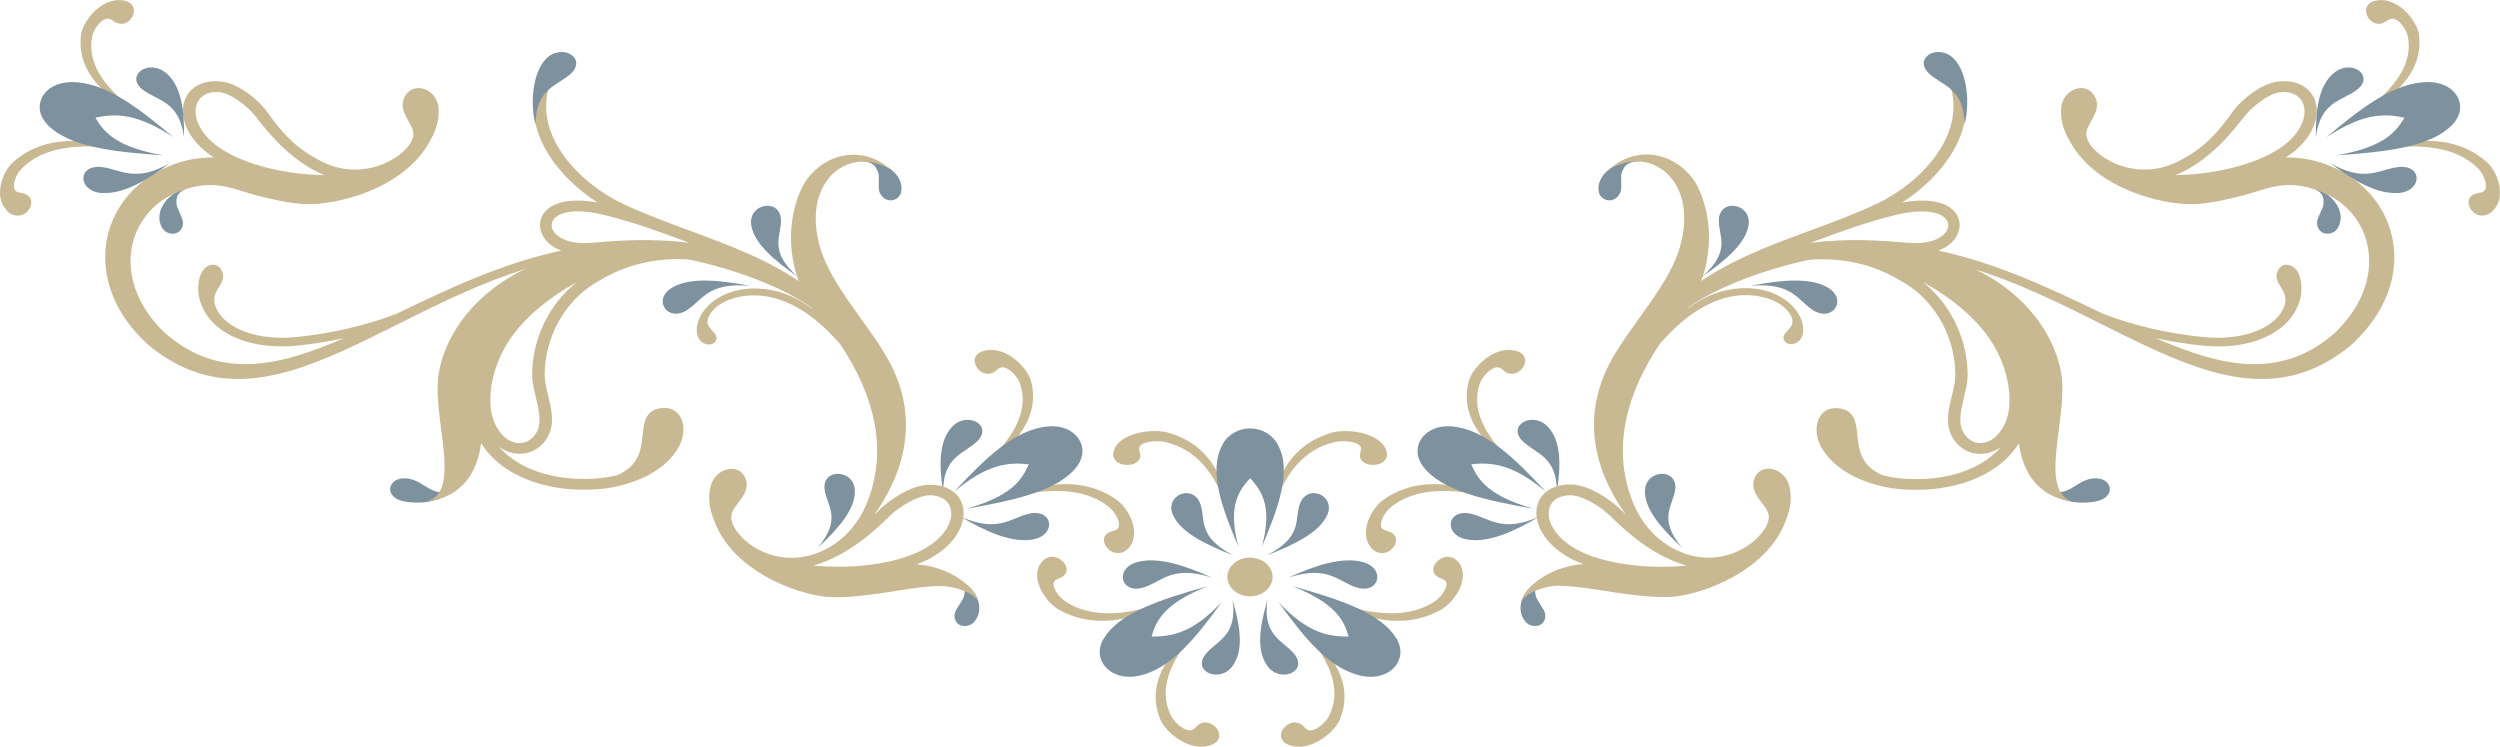 <svg width="154" height="46" viewBox="0 0 154 46" fill="none" xmlns="http://www.w3.org/2000/svg">
<path d="M68.667 27.6C69.2 26.592 71.096 26.399 71.978 26.653C75.299 27.635 75.606 30.641 76.098 33.043C75.514 30.738 74.581 27.88 71.793 27.232C71.281 27.118 70.625 27.197 70.358 27.363C69.928 27.626 70.399 27.898 70.184 28.292C69.969 28.687 69.272 28.722 68.893 28.511C68.636 28.362 68.442 28.047 68.677 27.6L68.667 27.6Z" fill="#C9B993"/>
<path d="M85.333 27.6C84.8 26.592 82.904 26.399 82.032 26.653C78.712 27.635 78.404 30.641 77.912 33.043C78.496 30.738 79.429 27.88 82.217 27.232C82.73 27.118 83.385 27.197 83.652 27.363C84.082 27.626 83.611 27.898 83.826 28.292C84.041 28.687 84.738 28.722 85.118 28.511C85.374 28.362 85.569 28.047 85.333 27.6Z" fill="#C9B993"/>
<path d="M81.756 31.719C81.295 32.771 79.808 33.525 78.035 34.208C80.29 33.051 79.716 32 80.075 31.027C80.546 29.773 82.299 30.51 81.756 31.728L81.756 31.719Z" fill="#7D919E"/>
<path d="M72.254 31.719C72.716 32.771 74.202 33.525 75.975 34.208C73.72 33.051 74.294 32 73.935 31.027C73.474 29.773 71.711 30.51 72.254 31.728L72.254 31.719Z" fill="#7D919E"/>
<path d="M75.299 27.389C76.026 26.057 77.984 26.057 78.712 27.389C79.593 28.985 78.763 31.237 77.728 33.691C78.363 31.342 77.82 30.326 77.01 29.458C76.19 30.326 75.657 31.342 76.293 33.691C75.247 31.237 74.427 28.985 75.309 27.389L75.299 27.389Z" fill="#7D919E"/>
<path d="M89.935 34.761C90.529 35.742 89.535 37.136 88.756 37.565C85.804 39.195 82.842 37.53 80.331 36.373C82.811 37.407 86.02 38.547 88.336 37.074C88.756 36.803 89.084 36.312 89.105 36.023C89.125 35.567 88.582 35.725 88.356 35.33C88.131 34.936 88.531 34.454 88.951 34.331C89.248 34.243 89.658 34.313 89.925 34.752L89.935 34.761Z" fill="#C9B993"/>
<path d="M79.624 45.962C80.874 46.225 82.227 45.076 82.535 44.323C83.693 41.483 81.11 39.414 79.204 37.6C80.956 39.423 83.006 41.816 81.879 44.086C81.674 44.498 81.192 44.892 80.864 44.971C80.362 45.094 80.403 44.612 79.901 44.516C79.398 44.419 78.937 44.866 78.906 45.243C78.876 45.506 79.05 45.839 79.614 45.953L79.624 45.962Z" fill="#C9B993"/>
<path d="M78.056 41.001C77.379 40.037 77.594 38.573 78.076 36.96C77.748 39.187 79.06 39.458 79.737 40.3C80.598 41.386 78.835 42.114 78.056 41.001Z" fill="#7D919E"/>
<path d="M83.939 34.62C82.689 34.287 81.079 34.804 79.347 35.584C81.797 34.787 82.422 35.821 83.539 36.18C84.974 36.645 85.394 35.006 83.939 34.62Z" fill="#7D919E"/>
<path d="M86.03 39.344C86.799 40.659 85.589 41.974 83.918 41.641C81.909 41.246 80.352 39.3 78.742 37.074C80.505 38.959 81.776 39.222 83.068 39.213C82.781 38.126 82.176 37.136 79.624 36.11C82.525 36.925 85.107 37.767 86.02 39.344L86.03 39.344Z" fill="#7D919E"/>
<path d="M64.065 34.761C63.471 35.742 64.465 37.136 65.244 37.565C68.196 39.195 71.158 37.53 73.669 36.373C71.189 37.407 67.98 38.547 65.664 37.074C65.244 36.803 64.916 36.312 64.895 36.023C64.875 35.567 65.418 35.725 65.644 35.33C65.869 34.936 65.469 34.454 65.049 34.331C64.752 34.243 64.342 34.313 64.075 34.752L64.065 34.761Z" fill="#C9B993"/>
<path d="M74.386 45.962C73.136 46.225 71.783 45.076 71.475 44.323C70.317 41.483 72.9 39.414 74.807 37.6C73.054 39.423 71.004 41.816 72.131 44.086C72.336 44.498 72.818 44.892 73.146 44.971C73.648 45.094 73.607 44.612 74.11 44.516C74.612 44.419 75.073 44.866 75.104 45.243C75.135 45.506 74.96 45.839 74.397 45.953L74.386 45.962Z" fill="#C9B993"/>
<path d="M75.944 41.001C76.621 40.037 76.406 38.573 75.924 36.96C76.252 39.187 74.94 39.458 74.263 40.3C73.402 41.386 75.165 42.114 75.944 41.001Z" fill="#7D919E"/>
<path d="M70.071 34.62C71.322 34.287 72.931 34.804 74.663 35.584C72.213 34.787 71.588 35.821 70.471 36.18C69.036 36.645 68.616 35.006 70.071 34.62Z" fill="#7D919E"/>
<path d="M67.98 39.344C67.212 40.659 68.421 41.974 70.092 41.641C72.101 41.246 73.659 39.3 75.268 37.074C73.505 38.959 72.234 39.222 70.942 39.213C71.23 38.126 71.834 37.136 74.386 36.11C71.486 36.925 68.903 37.767 67.991 39.344L67.98 39.344Z" fill="#7D919E"/>
<path d="M78.394 35.541C78.394 34.883 77.769 34.349 77 34.349C76.231 34.349 75.606 34.883 75.606 35.541C75.606 36.198 76.231 36.733 77 36.733C77.769 36.733 78.394 36.198 78.394 35.541Z" fill="#C9B993"/>
<path d="M95.254 35.611C94.506 35.979 94.496 36.277 94.619 36.759C94.66 36.917 95.019 37.434 95.091 37.574C95.203 37.776 95.224 38.021 95.132 38.222C94.916 38.678 94.281 38.652 93.973 38.301C93.246 37.46 93.85 36.031 95.244 35.611L95.254 35.611Z" fill="#7D919E"/>
<path d="M101.332 30.203C101.281 31.325 102.296 32.517 103.618 33.744C102.081 31.921 103.075 31.149 103.198 30.124C103.331 28.818 101.384 28.906 101.332 30.203Z" fill="#7D919E"/>
<path d="M107.718 13.822C107.872 12.525 105.955 12.2 105.883 13.515C105.832 14.532 106.693 15.426 104.858 17.038C106.375 15.987 107.585 14.935 107.718 13.813L107.718 13.822Z" fill="#7D919E"/>
<path d="M93.153 21.561C91.872 21.421 90.683 22.7 90.478 23.472C89.72 26.408 92.559 28.204 94.691 29.817C92.702 28.178 90.345 26.005 91.155 23.638C91.308 23.209 91.729 22.77 92.046 22.665C92.538 22.49 92.559 22.981 93.061 23.025C93.574 23.069 93.963 22.586 93.953 22.201C93.953 21.938 93.727 21.631 93.153 21.57L93.153 21.561Z" fill="#C9B993"/>
<path d="M84.421 33.691C83.703 32.78 84.492 31.29 85.21 30.79C87.926 28.879 91.083 30.238 93.738 31.141C91.134 30.361 87.803 29.546 85.692 31.228C85.302 31.535 85.046 32.061 85.066 32.35C85.097 32.806 85.62 32.604 85.897 32.964C86.173 33.332 85.845 33.858 85.435 34.016C85.148 34.121 84.738 34.103 84.41 33.691L84.421 33.691Z" fill="#C9B993"/>
<path d="M90.396 33.235C91.688 33.446 93.215 32.771 94.824 31.824C92.497 32.858 91.739 31.894 90.581 31.64C89.094 31.325 88.9 32.99 90.396 33.235Z" fill="#7D919E"/>
<path d="M95.377 26.32C96.177 27.205 96.156 28.687 95.9 30.334C95.931 28.091 94.578 27.95 93.799 27.179C92.795 26.18 94.455 25.286 95.377 26.32Z" fill="#7D919E"/>
<path d="M89.474 26.268C87.762 26.101 86.737 27.53 87.68 28.757C88.808 30.229 91.483 30.816 94.475 31.342C91.8 30.58 91.073 29.651 90.632 28.599C91.923 28.459 93.215 28.599 95.224 30.291C93.328 28.248 91.513 26.469 89.463 26.268L89.474 26.268Z" fill="#7D919E"/>
<path d="M98.483 11.815C98.565 12.253 99.119 12.525 99.549 12.2C99.744 12.051 99.857 11.832 99.867 11.604C99.887 11.455 99.836 10.851 99.887 10.693C100.041 10.211 100.205 9.957 101.066 9.922C99.6 9.746 98.288 10.772 98.483 11.806L98.483 11.815Z" fill="#7D919E"/>
<path d="M96.095 36.093C97.161 36.093 98.821 36.408 99.897 36.557C100.636 36.654 101.958 36.838 103.054 36.759C104.951 36.592 108.804 35.172 109.973 32.149C110.178 31.623 110.444 30.922 110.229 29.966C109.963 28.809 108.487 28.468 108.087 29.44C107.656 30.483 108.958 31.088 108.958 31.833C108.958 32.99 106.519 35.137 103.669 34.059C102.388 33.569 101.189 32.526 100.533 30.808C99.262 27.477 100.267 24.103 102.275 21.14C102.45 20.947 102.624 20.763 102.767 20.614C103.68 19.65 105.186 18.45 106.908 18.222C108.343 18.038 109.747 18.493 110.28 19.37C110.813 20.255 109.624 20.413 109.901 20.965C110.147 21.473 111.408 21.184 110.998 19.808C110.68 18.73 109.204 17.503 106.837 17.792C105.689 17.932 104.756 18.415 103.926 19.037C106.242 15.461 105.033 12.025 104.284 11.017C103.034 9.343 100.748 8.94 99.078 10.474C101.671 8.852 104.571 11.105 103.536 15.014C102.942 17.459 100.451 19.983 99.242 22.218C98.606 23.401 96.823 27.021 100.144 31.693C100 31.553 99.877 31.43 99.764 31.325C99.18 30.764 97.858 29.861 96.782 29.843C94.045 29.8 93.779 32.885 96.864 34.462C97.079 34.568 97.304 34.655 97.53 34.743C95.172 34.944 93.891 36.356 93.748 36.978C94.301 36.312 95.418 36.084 96.095 36.075L96.095 36.093ZM97.253 33.91C94.844 32.675 94.896 30.483 96.761 30.51C97.448 30.518 98.565 31.167 99.18 31.772C99.959 32.543 101.701 34.226 103.895 34.839C101.691 35.059 99.006 34.804 97.253 33.919L97.253 33.91Z" fill="#C9B993"/>
<path d="M111.695 19.107C110.721 18.511 110.434 17.372 107.82 17.608C109.727 17.24 111.439 17.082 112.546 17.687C113.837 18.388 112.945 19.869 111.695 19.116L111.695 19.107Z" fill="#7D919E"/>
<path d="M142.31 11.543C143.11 11.823 143.161 12.113 143.12 12.612C143.11 12.77 142.823 13.322 142.782 13.471C142.7 13.682 142.71 13.927 142.843 14.12C143.12 14.54 143.745 14.453 143.991 14.067C144.586 13.147 143.755 11.806 142.31 11.543Z" fill="#7D919E"/>
<path d="M145.129 11.131C144.534 10.675 142.966 9.659 140.793 9.702C140.834 9.676 140.886 9.659 140.927 9.624C143.745 7.704 142.997 4.68 140.291 5.031C139.225 5.171 138.026 6.197 137.565 6.836C136.755 7.958 135.925 9.08 134.111 9.974C131.405 11.306 128.699 9.518 128.525 8.37C128.402 7.634 129.601 6.88 129.017 5.899C128.463 4.978 127.059 5.487 126.967 6.661C126.895 7.634 127.274 8.3 127.551 8.791C129.181 11.657 133.219 12.63 135.125 12.577C136.232 12.542 137.513 12.2 138.221 12.025C138.825 11.867 139.584 11.569 140.363 11.447C142.044 11.184 143.591 12.043 144.063 12.393C146.41 14.102 146.81 17.661 143.796 20.535C140.476 23.41 136.878 22.604 132.799 20.834C133.752 21.035 134.715 21.193 135.679 21.289C139.03 21.613 141.316 20.255 141.726 18.265C141.818 17.801 141.808 16.872 141.306 16.477C140.927 16.18 140.383 16.25 140.25 16.889C140.127 17.503 140.875 17.854 140.773 18.581C140.609 19.834 138.733 21.053 135.74 20.763C133.567 20.553 131.353 20.036 129.529 19.317C126.454 17.845 123.113 16.232 119.402 15.434C121.493 14.698 121.319 11.727 117.178 12.472C119.638 10.886 122.149 7.853 120.663 4.531C120.643 4.47 120.591 4.426 120.52 4.4C120.458 4.374 120.376 4.374 120.315 4.4L120.038 4.496C119.935 4.531 119.894 4.628 119.925 4.715C121.504 8.169 118.193 11.315 115.702 12.507C114.329 13.165 112.874 13.699 111.469 14.216C110.25 14.663 108.989 15.128 107.769 15.68C106.345 16.311 104.131 17.485 102.644 19.107C102.111 19.694 101.742 20.325 101.394 21.035C100.984 21.859 101.353 21.684 101.763 21.123C102.337 20.325 103.567 19.273 103.905 19.037C105.945 17.363 112.187 15.207 116.379 15.592C128.207 16.25 136.581 27.942 144.75 21.324C148.583 17.924 148.101 13.41 145.119 11.131L145.129 11.131ZM117.64 14.961C115.907 14.821 113.888 14.654 111.541 14.961C111.674 14.909 111.808 14.847 111.941 14.803C113.396 14.26 115.077 13.655 116.727 13.252C121.104 12.183 120.796 15.224 117.64 14.961ZM140.455 9.115C138.856 10.202 136.232 10.754 134.018 10.789C136.099 9.939 137.565 8.063 138.221 7.213C138.743 6.547 139.748 5.776 140.424 5.688C142.259 5.452 142.659 7.625 140.465 9.115L140.455 9.115Z" fill="#C9B993"/>
<path d="M121.012 7.652C120.981 5.408 119.638 5.285 118.829 4.531C117.804 3.55 119.433 2.629 120.386 3.646C121.206 4.514 121.35 6.416 121.012 7.652Z" fill="#7D919E"/>
<path d="M146.636 1.45906e-05C147.927 1.47078e-05 148.921 1.385 149.014 2.174C149.352 5.162 146.277 6.661 143.93 8.037C146.144 6.617 148.788 4.707 148.327 2.27C148.235 1.823 147.876 1.35 147.589 1.21C147.128 0.982 147.035 1.472 146.523 1.464C146.01 1.464 145.693 0.929 145.754 0.552C145.805 0.289 146.062 0.009 146.636 0.009L146.636 1.45906e-05Z" fill="#C9B993"/>
<path d="M153.575 12.963C154.425 12.13 153.841 10.57 153.206 10C150.776 7.827 147.456 8.844 144.688 9.466C147.384 8.957 150.807 8.493 152.662 10.395C153.001 10.737 153.185 11.289 153.124 11.569C153.021 12.016 152.539 11.762 152.211 12.095C151.883 12.428 152.14 12.989 152.519 13.191C152.785 13.331 153.195 13.348 153.585 12.972L153.575 12.963Z" fill="#C9B993"/>
<path d="M147.702 11.885C146.4 11.964 144.965 11.122 143.509 10.027C145.672 11.298 146.564 10.421 147.743 10.29C149.27 10.132 149.219 11.806 147.702 11.894L147.702 11.885Z" fill="#7D919E"/>
<path d="M143.745 4.505C142.823 5.303 142.638 6.766 142.659 8.44C142.946 6.214 144.299 6.214 145.19 5.53C146.328 4.645 144.821 3.585 143.745 4.514L143.745 4.505Z" fill="#7D919E"/>
<path d="M149.618 5.057C151.33 5.075 152.15 6.591 151.033 7.713C149.7 9.063 146.964 9.361 143.919 9.571C146.687 9.089 147.538 8.248 148.112 7.248C146.851 6.977 145.549 6.977 143.315 8.449C145.488 6.617 147.538 5.04 149.608 5.057L149.618 5.057Z" fill="#7D919E"/>
<path d="M128.935 29.467C127.746 29.616 127.561 30.703 125.88 30.212C126.864 30.781 127.674 31.088 128.965 30.913C130.472 30.711 130.134 29.326 128.924 29.475L128.935 29.467Z" fill="#7D919E"/>
<path d="M126.967 22.963C126.434 19.957 123.687 16.591 118.511 15.54C116.922 15.215 112.853 14.838 110.014 15.478C108.651 15.785 107.677 16.136 107.164 16.381C106.611 16.644 106.611 16.784 107.287 16.6C107.995 16.407 109.02 16.232 110.014 16.118C110.824 16.022 111.603 15.969 112.177 15.969C114.893 15.969 116.543 16.959 117.332 17.442C119.228 18.59 120.458 20.807 120.448 23.104C120.448 24.252 119.556 25.733 120.274 26.951C120.909 28.038 122.231 28.275 123.267 27.53C121.821 29.177 119.32 29.703 116.973 29.458C116.645 29.423 116.307 29.361 115.959 29.274C114.606 28.678 114.503 27.67 114.411 26.785C114.339 26.057 114.257 25.312 113.355 25.163C111.992 24.935 111.603 26.355 112.115 27.398C112.956 29.125 115.21 29.94 116.881 30.115C119.156 30.352 121.34 29.887 122.867 28.844C123.492 28.415 123.994 27.898 124.363 27.311C124.609 29.046 125.45 30.597 127.735 30.913C125.45 30.308 127.448 25.663 126.967 22.972L126.967 22.963ZM118.47 17.389C120.11 18.274 121.463 19.414 122.324 20.544C123.789 22.464 124.056 24.778 123.554 25.978C122.908 27.53 121.534 27.652 120.95 26.653C120.397 25.715 121.206 24.269 121.206 23.095C121.206 20.886 120.151 18.73 118.47 17.389Z" fill="#C9B993"/>
<path d="M58.735 35.611C59.483 35.979 59.494 36.277 59.371 36.759C59.33 36.917 58.971 37.434 58.899 37.574C58.786 37.776 58.766 38.021 58.858 38.222C59.074 38.678 59.709 38.652 60.016 38.301C60.744 37.46 60.139 36.031 58.745 35.611L58.735 35.611Z" fill="#7D919E"/>
<path d="M52.657 30.203C52.709 31.325 51.694 32.517 50.372 33.744C51.909 31.921 50.915 31.149 50.792 30.124C50.659 28.818 52.606 28.906 52.657 30.203Z" fill="#7D919E"/>
<path d="M46.272 13.822C46.118 12.525 48.035 12.2 48.106 13.515C48.158 14.532 47.297 15.426 49.131 17.038C47.614 15.987 46.405 14.935 46.272 13.813L46.272 13.822Z" fill="#7D919E"/>
<path d="M60.836 21.561C62.118 21.421 63.307 22.7 63.512 23.472C64.27 26.408 61.431 28.204 59.299 29.817C61.287 28.178 63.645 26.005 62.835 23.638C62.681 23.209 62.261 22.77 61.943 22.665C61.451 22.49 61.431 22.981 60.929 23.025C60.416 23.069 60.027 22.586 60.037 22.201C60.037 21.938 60.262 21.631 60.836 21.57L60.836 21.561Z" fill="#C9B993"/>
<path d="M69.579 33.691C70.297 32.78 69.508 31.29 68.79 30.79C66.074 28.879 62.917 30.238 60.262 31.141C62.866 30.361 66.197 29.546 68.308 31.228C68.688 31.535 68.954 32.061 68.934 32.35C68.903 32.806 68.38 32.604 68.103 32.964C67.827 33.332 68.155 33.858 68.565 34.016C68.852 34.121 69.262 34.103 69.59 33.691L69.579 33.691Z" fill="#C9B993"/>
<path d="M63.594 33.235C62.302 33.446 60.775 32.771 59.166 31.824C61.492 32.858 62.251 31.894 63.409 31.64C64.895 31.325 65.09 32.99 63.594 33.235Z" fill="#7D919E"/>
<path d="M58.623 26.32C57.823 27.205 57.843 28.687 58.1 30.334C58.069 28.091 59.422 27.95 60.201 27.179C61.205 26.18 59.545 25.286 58.623 26.32Z" fill="#7D919E"/>
<path d="M64.526 26.268C66.238 26.101 67.263 27.53 66.32 28.757C65.192 30.229 62.517 30.816 59.525 31.342C62.2 30.58 62.927 29.651 63.368 28.599C62.077 28.459 60.785 28.599 58.776 30.291C60.672 28.248 62.487 26.469 64.537 26.268L64.526 26.268Z" fill="#7D919E"/>
<path d="M55.517 11.815C55.435 12.253 54.881 12.525 54.451 12.2C54.256 12.051 54.144 11.832 54.133 11.604C54.113 11.455 54.164 10.851 54.113 10.693C53.959 10.211 53.795 9.957 52.934 9.922C54.4 9.746 55.712 10.772 55.517 11.806L55.517 11.815Z" fill="#7D919E"/>
<path d="M60.252 36.995C60.109 36.373 58.838 34.962 56.47 34.761C56.696 34.673 56.931 34.585 57.136 34.48C60.221 32.902 59.955 29.817 57.218 29.861C56.142 29.879 54.82 30.781 54.236 31.342C54.123 31.447 54 31.57 53.856 31.71C57.167 27.039 55.394 23.419 54.758 22.236C53.549 19.992 51.058 17.468 50.464 15.031C49.429 11.114 52.329 8.861 54.922 10.491C53.252 8.957 50.966 9.352 49.716 11.035C48.967 12.034 47.758 15.478 50.074 19.054C49.254 18.432 48.311 17.95 47.163 17.81C44.786 17.529 43.32 18.756 43.002 19.826C42.582 21.21 43.853 21.5 44.099 20.983C44.376 20.422 43.187 20.264 43.72 19.387C44.253 18.502 45.657 18.046 47.092 18.239C48.814 18.467 50.32 19.668 51.233 20.632C51.376 20.781 51.54 20.965 51.725 21.158C53.733 24.12 54.738 27.495 53.467 30.825C52.811 32.543 51.612 33.577 50.361 34.059C47.481 35.155 45.042 33.008 45.042 31.842C45.042 31.097 46.343 30.483 45.913 29.449C45.513 28.476 44.037 28.818 43.771 29.975C43.545 30.93 43.822 31.631 44.027 32.157C45.196 35.19 49.049 36.601 50.946 36.768C52.053 36.855 53.375 36.662 54.102 36.566C55.168 36.417 56.839 36.093 57.905 36.101C58.581 36.101 59.699 36.338 60.252 37.004L60.252 36.995ZM50.105 34.839C52.298 34.226 54.041 32.543 54.82 31.772C55.435 31.176 56.562 30.527 57.239 30.51C59.094 30.483 59.156 32.683 56.747 33.91C54.994 34.804 52.309 35.059 50.105 34.831L50.105 34.839Z" fill="#C9B993"/>
<path d="M42.305 19.107C43.279 18.511 43.566 17.372 46.179 17.608C44.273 17.24 42.561 17.082 41.455 17.687C40.163 18.388 41.055 19.869 42.305 19.116L42.305 19.107Z" fill="#7D919E"/>
<path d="M11.69 11.543C10.89 11.823 10.839 12.113 10.88 12.612C10.89 12.77 11.177 13.322 11.218 13.471C11.3 13.682 11.29 13.927 11.157 14.12C10.88 14.54 10.255 14.453 10.009 14.067C9.414 13.147 10.245 11.806 11.69 11.543Z" fill="#7D919E"/>
<path d="M9.23 21.324C17.399 27.942 25.762 16.25 37.601 15.592C41.793 15.207 48.025 17.363 50.074 19.037C50.413 19.273 51.632 20.325 52.217 21.123C52.627 21.684 52.995 21.859 52.586 21.035C52.227 20.325 51.868 19.694 51.335 19.107C49.849 17.477 47.625 16.311 46.21 15.68C44.991 15.136 43.73 14.672 42.51 14.216C41.106 13.699 39.651 13.165 38.277 12.507C35.776 11.315 32.476 8.169 34.054 4.715C34.095 4.628 34.054 4.531 33.941 4.496L33.665 4.4C33.593 4.374 33.521 4.374 33.46 4.4C33.388 4.426 33.337 4.47 33.316 4.531C31.83 7.853 34.341 10.886 36.801 12.472C32.66 11.727 32.486 14.707 34.577 15.434C30.867 16.232 27.515 17.836 24.45 19.317C22.626 20.027 20.412 20.553 18.239 20.763C15.246 21.053 13.371 19.834 13.207 18.581C13.114 17.854 13.863 17.503 13.729 16.889C13.596 16.25 13.053 16.171 12.674 16.477C12.171 16.881 12.161 17.81 12.254 18.265C12.663 20.255 14.949 21.605 18.301 21.289C19.264 21.193 20.238 21.035 21.181 20.834C17.102 22.604 13.514 23.41 10.183 20.535C7.17 17.669 7.58 14.102 9.917 12.393C10.388 12.043 11.936 11.184 13.617 11.447C14.396 11.569 15.154 11.867 15.759 12.025C16.476 12.2 17.758 12.542 18.854 12.577C20.761 12.63 24.799 11.657 26.429 8.791C26.705 8.3 27.085 7.625 27.013 6.661C26.931 5.487 25.516 4.978 24.963 5.899C24.379 6.88 25.578 7.634 25.455 8.37C25.281 9.518 22.564 11.306 19.869 9.974C18.055 9.08 17.224 7.958 16.415 6.836C15.954 6.197 14.754 5.171 13.688 5.031C10.982 4.68 10.234 7.704 13.053 9.624C13.094 9.65 13.145 9.676 13.186 9.702C11.013 9.659 9.455 10.675 8.851 11.131C5.868 13.41 5.386 17.924 9.22 21.324L9.23 21.324ZM37.262 13.252C38.913 13.655 40.593 14.26 42.049 14.803C42.182 14.856 42.315 14.909 42.449 14.961C40.102 14.654 38.082 14.821 36.35 14.961C33.193 15.215 32.896 12.174 37.262 13.252ZM13.576 5.688C14.252 5.776 15.267 6.547 15.779 7.213C16.435 8.063 17.901 9.939 19.982 10.789C17.758 10.763 15.144 10.202 13.545 9.115C11.351 7.625 11.741 5.452 13.586 5.688L13.576 5.688Z" fill="#C9B993"/>
<path d="M32.988 7.652C33.019 5.408 34.362 5.285 35.172 4.531C36.196 3.55 34.567 2.629 33.614 3.646C32.794 4.514 32.65 6.416 32.988 7.652Z" fill="#7D919E"/>
<path d="M7.364 1.95431e-06C6.073 1.83714e-06 5.079 1.385 4.987 2.174C4.648 5.162 7.723 6.661 10.07 8.037C7.856 6.617 5.212 4.707 5.673 2.27C5.765 1.823 6.124 1.35 6.411 1.21C6.872 0.982 6.965 1.472 7.477 1.464C7.99 1.464 8.307 0.929 8.246 0.552C8.195 0.289 7.938 0.009 7.364 0.009L7.364 1.95431e-06Z" fill="#C9B993"/>
<path d="M0.425 12.963C-0.425 12.13 0.159 10.57 0.794 10C3.224 7.827 6.544 8.844 9.302 9.466C6.606 8.957 3.183 8.493 1.327 10.395C0.989 10.737 0.805 11.289 0.866 11.569C0.969 12.016 1.45 11.762 1.778 12.095C2.106 12.428 1.85 12.989 1.471 13.191C1.204 13.331 0.794 13.348 0.405 12.972L0.425 12.963Z" fill="#C9B993"/>
<path d="M6.298 11.885C7.61 11.964 9.035 11.122 10.491 10.027C8.328 11.298 7.436 10.421 6.257 10.29C4.73 10.132 4.782 11.806 6.298 11.894L6.298 11.885Z" fill="#7D919E"/>
<path d="M10.245 4.505C11.167 5.303 11.362 6.766 11.331 8.44C11.044 6.214 9.691 6.214 8.799 5.53C7.662 4.645 9.179 3.585 10.245 4.514L10.245 4.505Z" fill="#7D919E"/>
<path d="M4.372 5.057C2.66 5.075 1.84 6.591 2.957 7.713C4.29 9.063 7.026 9.361 10.07 9.571C7.303 9.089 6.452 8.248 5.878 7.248C7.139 6.977 8.441 6.977 10.675 8.449C8.502 6.617 6.452 5.04 4.382 5.057L4.372 5.057Z" fill="#7D919E"/>
<path d="M25.065 29.467C26.254 29.616 26.439 30.702 28.12 30.212C27.136 30.781 26.326 31.088 25.035 30.913C23.528 30.711 23.866 29.326 25.076 29.475L25.065 29.467Z" fill="#7D919E"/>
<path d="M26.265 30.904C28.561 30.588 29.401 29.037 29.637 27.302C30.006 27.889 30.498 28.406 31.133 28.836C32.66 29.879 34.843 30.343 37.119 30.107C38.79 29.931 41.044 29.116 41.885 27.389C42.397 26.338 42.008 24.927 40.645 25.154C39.743 25.303 39.661 26.057 39.589 26.776C39.497 27.661 39.384 28.669 38.041 29.265C37.703 29.353 37.355 29.414 37.027 29.449C34.679 29.686 32.179 29.16 30.733 27.521C31.769 28.266 33.091 28.029 33.726 26.942C34.444 25.724 33.552 24.243 33.552 23.095C33.552 20.798 34.772 18.581 36.668 17.433C37.457 16.959 39.097 15.96 41.824 15.96C42.397 15.96 43.176 16.013 43.986 16.109C44.98 16.223 46.005 16.399 46.712 16.591C47.379 16.776 47.389 16.635 46.836 16.372C46.323 16.127 45.349 15.785 43.986 15.47C41.137 14.83 37.078 15.207 35.489 15.531C30.313 16.583 27.566 19.948 27.033 22.954C26.552 25.654 28.55 30.291 26.265 30.895L26.265 30.904ZM32.783 23.095C32.783 24.269 33.593 25.707 33.04 26.653C32.455 27.652 31.082 27.53 30.436 25.978C29.934 24.778 30.2 22.464 31.666 20.544C32.527 19.414 33.89 18.274 35.52 17.389C33.829 18.73 32.773 20.886 32.783 23.095Z" fill="#C9B993"/>
</svg>
